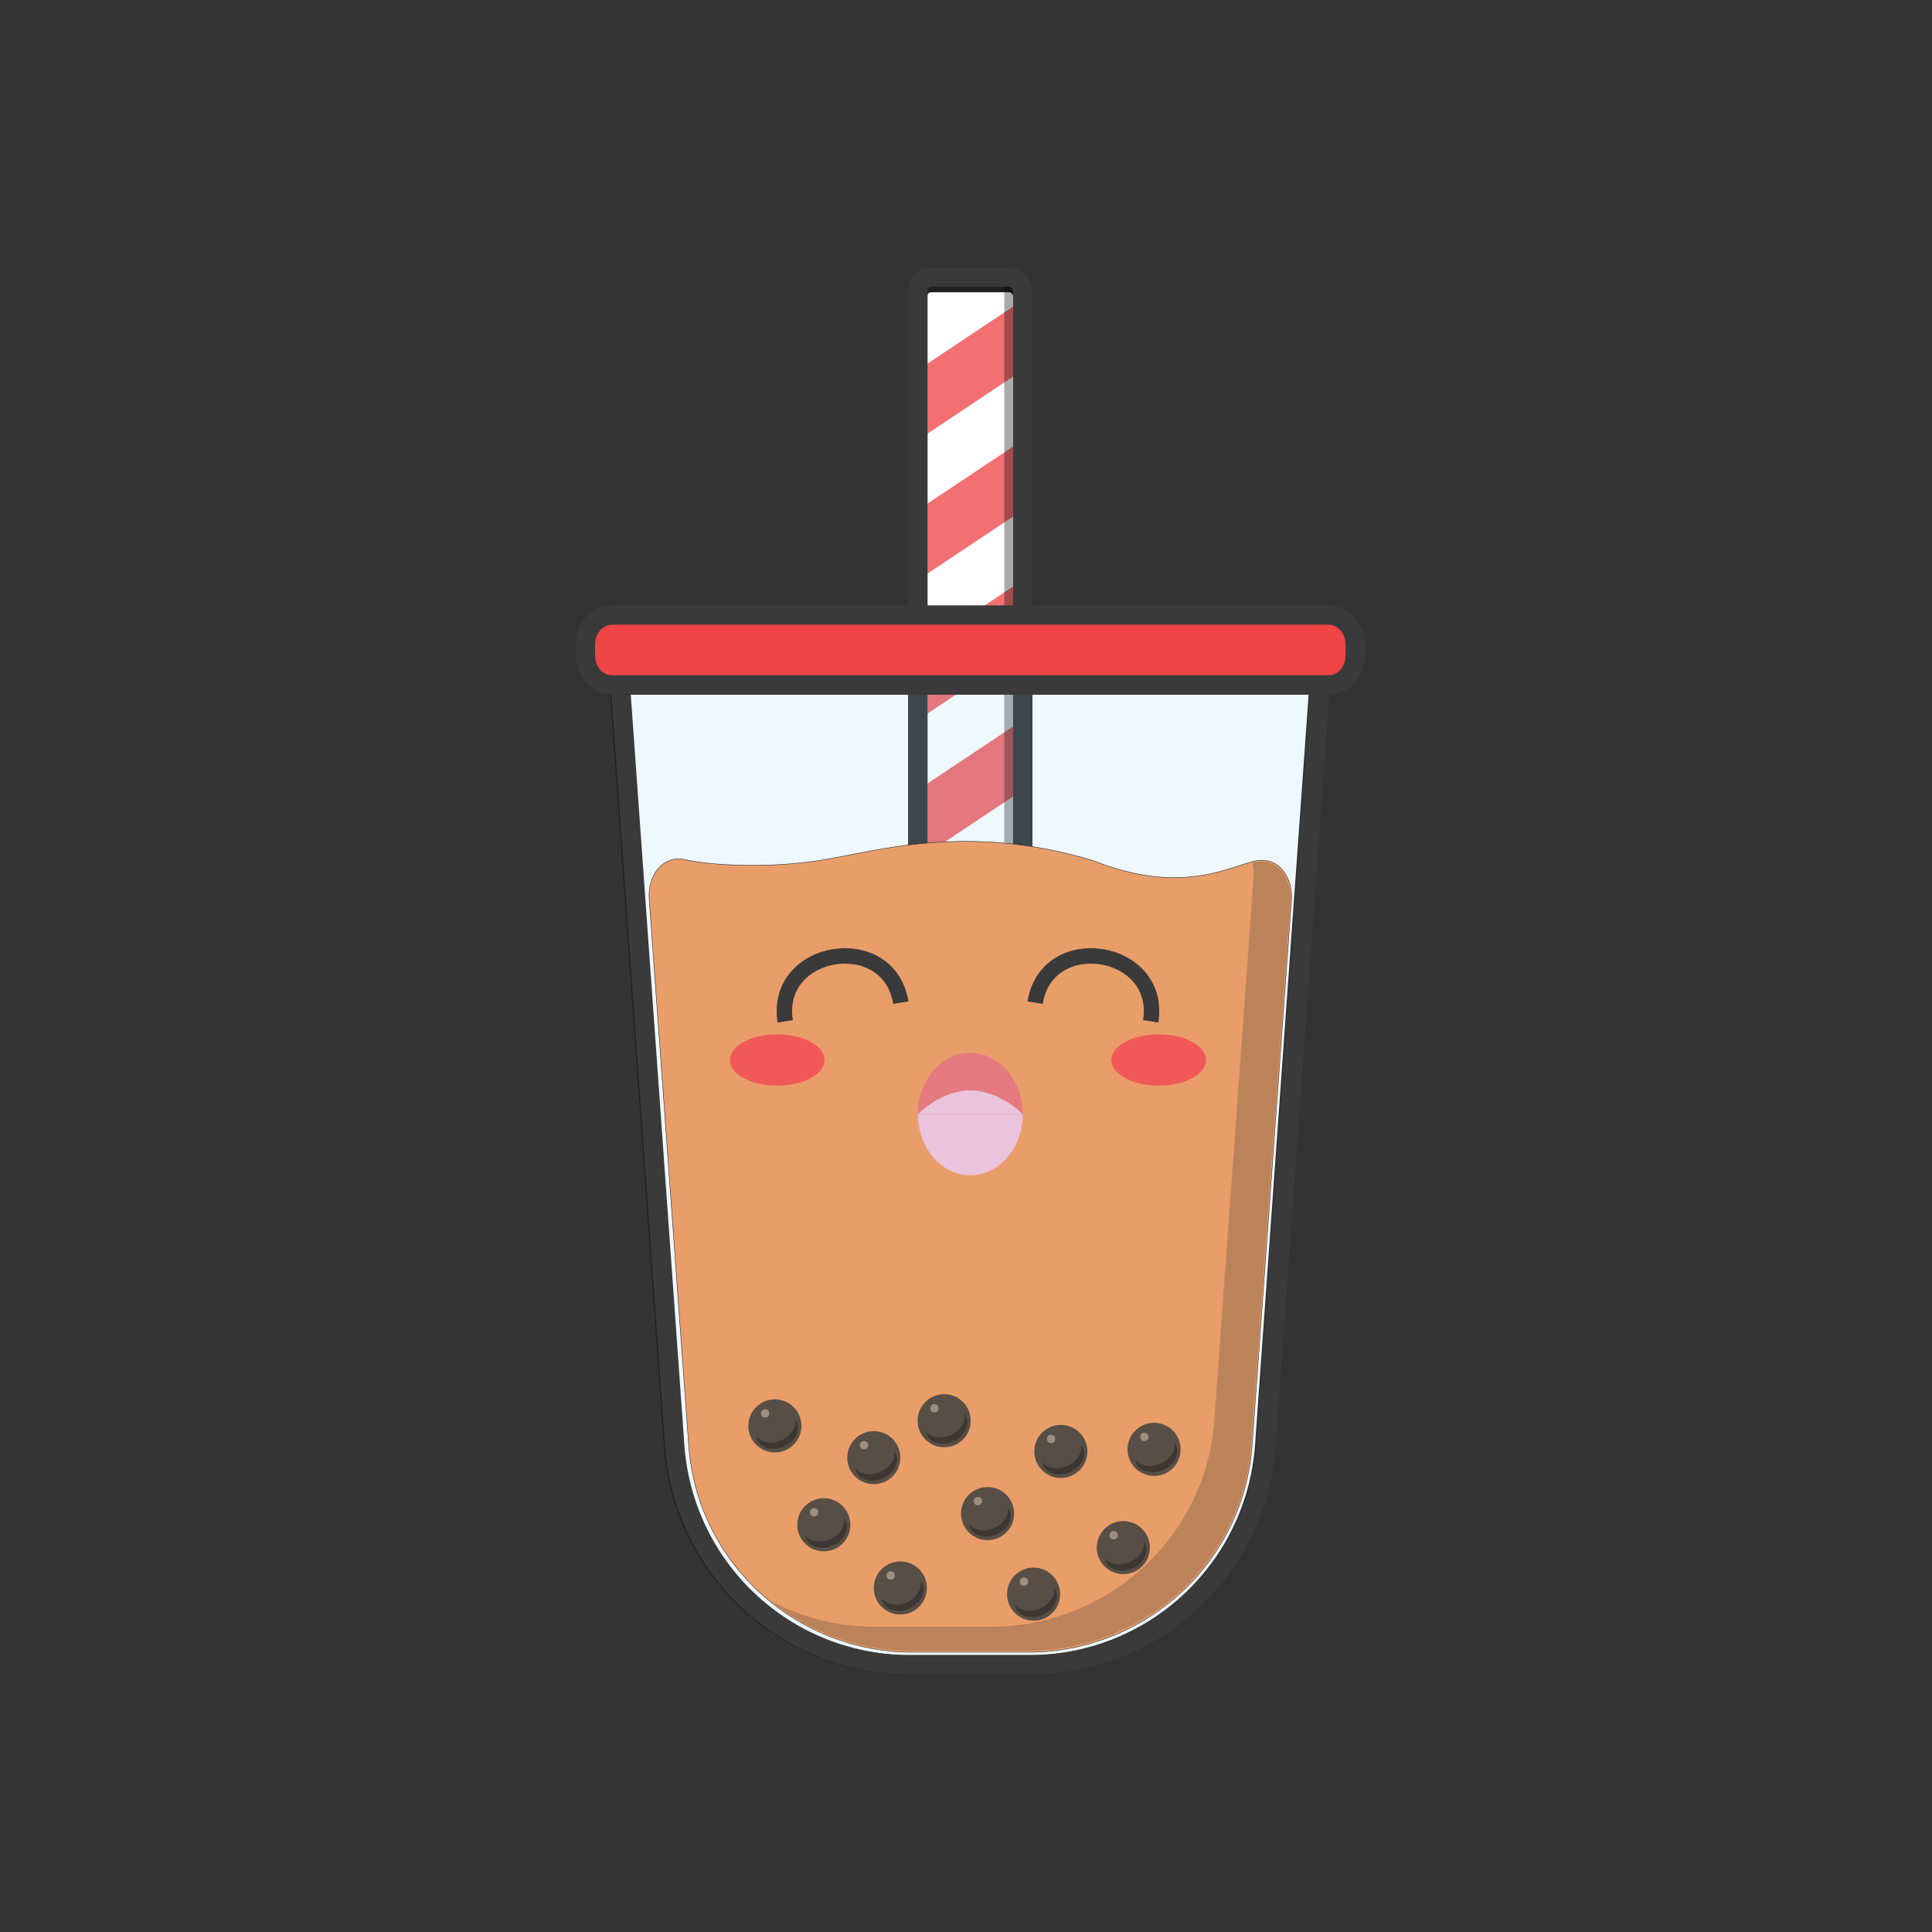 <svg id="Layer_1" xmlns="http://www.w3.org/2000/svg" viewBox="0 0 1000 1000"><rect x="0" y="0" width="1000" height="1000" fill="#333333" stroke="none"/><defs><style>.cls-1{fill:#fff;}.cls-1,.cls-6{stroke:#231f20;}.cls-1,.cls-15,.cls-4,.cls-5,.cls-6{stroke-miterlimit:10;}.cls-1,.cls-4,.cls-5{stroke-width:10px;}.cls-2{fill:#f27072;}.cls-3{opacity:0.33;}.cls-15,.cls-4{fill:none;}.cls-15,.cls-4,.cls-5{stroke:#3a3a3a;}.cls-5{fill:#ef4545;}.cls-6{fill:#f89b5d;stroke-width:0.25px;}.cls-7{opacity:0.2;}.cls-8{fill:#f37374;}.cls-9{fill:#f9c4db;}.cls-10{fill:#f9c5db;}.cls-11{fill:#574234;}.cls-12{fill:#a58976;}.cls-13{fill:#38291f;}.cls-14{fill:#5fb5dc;opacity:0.1;}.cls-15{stroke-width:8px;}.cls-16{fill:#f15858;}</style></defs><title>Artboard 1</title><path id="Base_Cup" data-name="Base Cup" class="cls-1" d="M320.49,354.56H682.72L654.6,748.31A122.07,122.07,0,0,1,532.84,861.68H470.37A122.06,122.06,0,0,1,348.62,748.31Z"/><g id="Straw"><rect class="cls-1" x="475.06" y="146.28" width="54.33" height="642.96" rx="6.86"/><polygon class="cls-2" points="529.4 155.33 475.06 191.56 475.06 227.78 529.4 191.56 529.4 155.33"/><polygon class="cls-2" points="529.4 227.78 475.06 264 475.06 300.22 529.4 264 529.4 227.78"/><polygon class="cls-2" points="529.4 300.22 475.06 336.45 475.06 372.67 529.4 336.45 529.4 300.22"/><polygon class="cls-2" points="529.4 372.67 475.06 408.89 475.06 445.12 529.4 408.89 529.4 372.67"/><polygon class="cls-2" points="529.4 445.12 475.06 481.34 475.06 517.56 529.4 481.34 529.4 445.12"/><polygon class="cls-2" points="529.4 517.56 475.06 553.78 475.06 590.01 529.4 553.78 529.4 517.56"/><polygon class="cls-2" points="529.4 590.01 475.06 626.23 475.06 662.45 529.4 626.23 529.4 590.01"/><polygon class="cls-2" points="529.4 662.45 475.06 698.68 475.06 734.9 529.4 698.68 529.4 662.45"/><path class="cls-2" d="M529.4,734.9l-54.34,36.22v11.27a6.84,6.84,0,0,0,6.84,6.84h18.26a6.8,6.8,0,0,0,3.79-1.14l25.45-17Z"/><path class="cls-3" d="M518.81,146.36a6.75,6.75,0,0,1,1,3.53V779.13a6.87,6.87,0,0,1-6.87,6.86H472.33a6.61,6.61,0,0,1-1-.08,6.85,6.85,0,0,0,5.87,3.32h40.62a6.86,6.86,0,0,0,6.86-6.86V153.14A6.86,6.86,0,0,0,518.81,146.36Z"/><rect class="cls-4" x="475.06" y="143.39" width="54.33" height="642.96" rx="6.86"/></g><path id="Lid" class="cls-5" d="M336.21,318.34H316.92c-7.69,0-13.92,6.79-13.92,15.17v5.87c0,8.38,6.23,15.18,13.92,15.18H687.54c7.69,0,13.92-6.8,13.92-15.18v-5.87c0-8.38-6.23-15.17-13.92-15.17Z"/><g id="Liquid"><path class="cls-6" d="M668.46,465.62,648.08,748.18c-4.35,60.29-55,107-116.05,107H472.48c-61,0-111.7-46.72-116-107L336,465c-.78-10.8,6.25-22.78,18.81-20s41.93,4.82,70.77.15,75.15-19.35,140.24.31c46,18.35,71.34,2.72,83.92.18S669.23,454.85,668.46,465.62Z"/><path class="cls-7" d="M649.24,446.26l-1,.23a23.25,23.25,0,0,1,.64,7.25L628.52,735.32C624.17,795.41,573.61,842,512.7,842H453.26a116.7,116.7,0,0,1-53.95-13.14,116.54,116.54,0,0,0,73,25.55h59.44c60.91,0,111.47-46.55,115.81-106.64l20.35-281.58C668.7,455.42,661.79,443.74,649.24,446.26Z"/></g><g id="Mouth"><path class="cls-8" d="M475.06,576.65c0-17.51,12.17-31.7,27.17-31.7s27.17,14.19,27.17,31.7-12.17,31.69-27.17,31.69-27.17-14.19-27.17-31.69"/><path class="cls-9" d="M529.4,576.65c0,17.5-12.16,31.69-27.17,31.69s-27.16-14.19-27.16-31.69"/><path class="cls-10" d="M475.07,576.65s12.16-12.28,27.16-12.28,27.17,12.28,27.17,12.28"/></g><g id="Boba_Balls" data-name="Boba Balls"><circle class="cls-11" cx="426.4" cy="789.23" r="13.74"/><circle class="cls-12" cx="421.38" cy="782.78" r="2.16"/><path class="cls-13" d="M429.65,796.74c-5,2.15-10.29,1.2-12.81-2a7.21,7.21,0,0,0,.48,1.67c1.91,4.39,8,6,13.7,3.51s8.71-8,6.8-12.4a6.39,6.39,0,0,0-.89-1.49C437.57,790.05,434.61,794.59,429.65,796.74Z"/><circle class="cls-11" cx="466.01" cy="821.94" r="13.74"/><circle class="cls-12" cx="460.99" cy="815.48" r="2.16"/><path class="cls-13" d="M469.26,829.44c-5,2.15-10.29,1.2-12.81-2a7.07,7.07,0,0,0,.48,1.67c1.9,4.39,8,6,13.7,3.51s8.7-8,6.8-12.4a7.17,7.17,0,0,0-.89-1.49C477.17,822.76,474.22,827.29,469.26,829.44Z"/><circle class="cls-11" cx="549.08" cy="751.26" r="13.74"/><circle class="cls-12" cx="544.06" cy="744.8" r="2.16"/><path class="cls-13" d="M552.33,758.76c-5,2.15-10.29,1.2-12.81-2a7.07,7.07,0,0,0,.48,1.67c1.91,4.39,8,6,13.7,3.51s8.71-8,6.8-12.4a6.39,6.39,0,0,0-.89-1.49C560.25,752.08,557.29,756.61,552.33,758.76Z"/><circle class="cls-11" cx="401.07" cy="738.04" r="13.74"/><circle class="cls-12" cx="396.05" cy="731.59" r="2.16"/><path class="cls-13" d="M404.32,745.55c-5,2.15-10.28,1.2-12.8-2a6.56,6.56,0,0,0,.48,1.66c1.9,4.4,8,6,13.69,3.52s8.71-8,6.81-12.4a7.17,7.17,0,0,0-.89-1.49C412.24,738.86,409.29,743.4,404.32,745.55Z"/><circle class="cls-11" cx="488.7" cy="735.37" r="13.74"/><circle class="cls-12" cx="483.68" cy="728.92" r="2.16"/><path class="cls-13" d="M492,742.87c-5,2.16-10.29,1.21-12.81-2a7.07,7.07,0,0,0,.48,1.67c1.91,4.39,8,6,13.7,3.51s8.7-8,6.8-12.39a6.39,6.39,0,0,0-.89-1.49C499.86,736.19,496.91,740.72,492,742.87Z"/><circle class="cls-11" cx="452.26" cy="754.48" r="13.74"/><circle class="cls-12" cx="447.24" cy="748.03" r="2.16"/><path class="cls-13" d="M455.51,762c-5,2.15-10.29,1.21-12.81-2a6.65,6.65,0,0,0,.49,1.67c1.9,4.39,8,6,13.69,3.51s8.71-8,6.8-12.39a6.39,6.39,0,0,0-.89-1.49C463.43,755.3,460.48,759.83,455.51,762Z"/><circle class="cls-11" cx="581.43" cy="801.05" r="13.74"/><circle class="cls-12" cx="576.41" cy="794.6" r="2.16"/><path class="cls-13" d="M584.68,808.56c-5,2.15-10.29,1.2-12.81-2a7.21,7.21,0,0,0,.48,1.67c1.91,4.39,8,6,13.7,3.51s8.7-8,6.8-12.4a6.39,6.39,0,0,0-.89-1.49C592.59,801.87,589.64,806.41,584.68,808.56Z"/><circle class="cls-11" cx="511.17" cy="783.44" r="13.74"/><circle class="cls-12" cx="506.15" cy="776.98" r="2.16"/><path class="cls-13" d="M514.42,790.94c-5,2.15-10.29,1.21-12.81-2a7.07,7.07,0,0,0,.48,1.67c1.9,4.39,8,6,13.7,3.51s8.7-8,6.8-12.4a7.44,7.44,0,0,0-.89-1.49C522.33,784.26,519.38,788.79,514.42,790.94Z"/><circle class="cls-11" cx="597.34" cy="750.19" r="13.74"/><circle class="cls-12" cx="592.32" cy="743.73" r="2.16"/><path class="cls-13" d="M600.59,757.69c-5,2.15-10.29,1.21-12.81-2a6.63,6.63,0,0,0,.48,1.67c1.9,4.39,8,6,13.7,3.51s8.7-8,6.8-12.4a7.44,7.44,0,0,0-.89-1.49C608.5,751,605.55,755.54,600.59,757.69Z"/><circle class="cls-11" cx="534.99" cy="825.12" r="13.74"/><circle class="cls-12" cx="529.97" cy="818.67" r="2.16"/><path class="cls-13" d="M538.24,832.62c-5,2.15-10.29,1.21-12.81-2a7.07,7.07,0,0,0,.48,1.67c1.91,4.39,8,6,13.7,3.51s8.7-8,6.8-12.39a6.46,6.46,0,0,0-.89-1.5C546.15,825.94,543.2,830.47,538.24,832.62Z"/></g><path id="Cup_Inside_Opacity" data-name="Cup Inside Opacity" class="cls-14" d="M321.33,353H683.56L655.43,746.7A122.06,122.06,0,0,1,533.68,860.07H471.21A122.07,122.07,0,0,1,349.45,746.7Z"/><path id="Cup_Border" data-name="Cup Border" class="cls-4" d="M321.11,354.56H683.34L655.22,748.31A122.07,122.07,0,0,1,533.46,861.68H471A122.06,122.06,0,0,1,349.24,748.31Z"/><path class="cls-15" d="M406.44,528.65c-6.16-38.12,53.67-47.78,59.82-9.67"/><ellipse class="cls-16" cx="402.28" cy="548.66" rx="24.51" ry="13.28"/><path class="cls-15" d="M595.59,528.65c6.15-38.12-53.67-47.78-59.82-9.67"/><ellipse class="cls-16" cx="599.75" cy="548.66" rx="24.51" ry="13.28"/></svg>